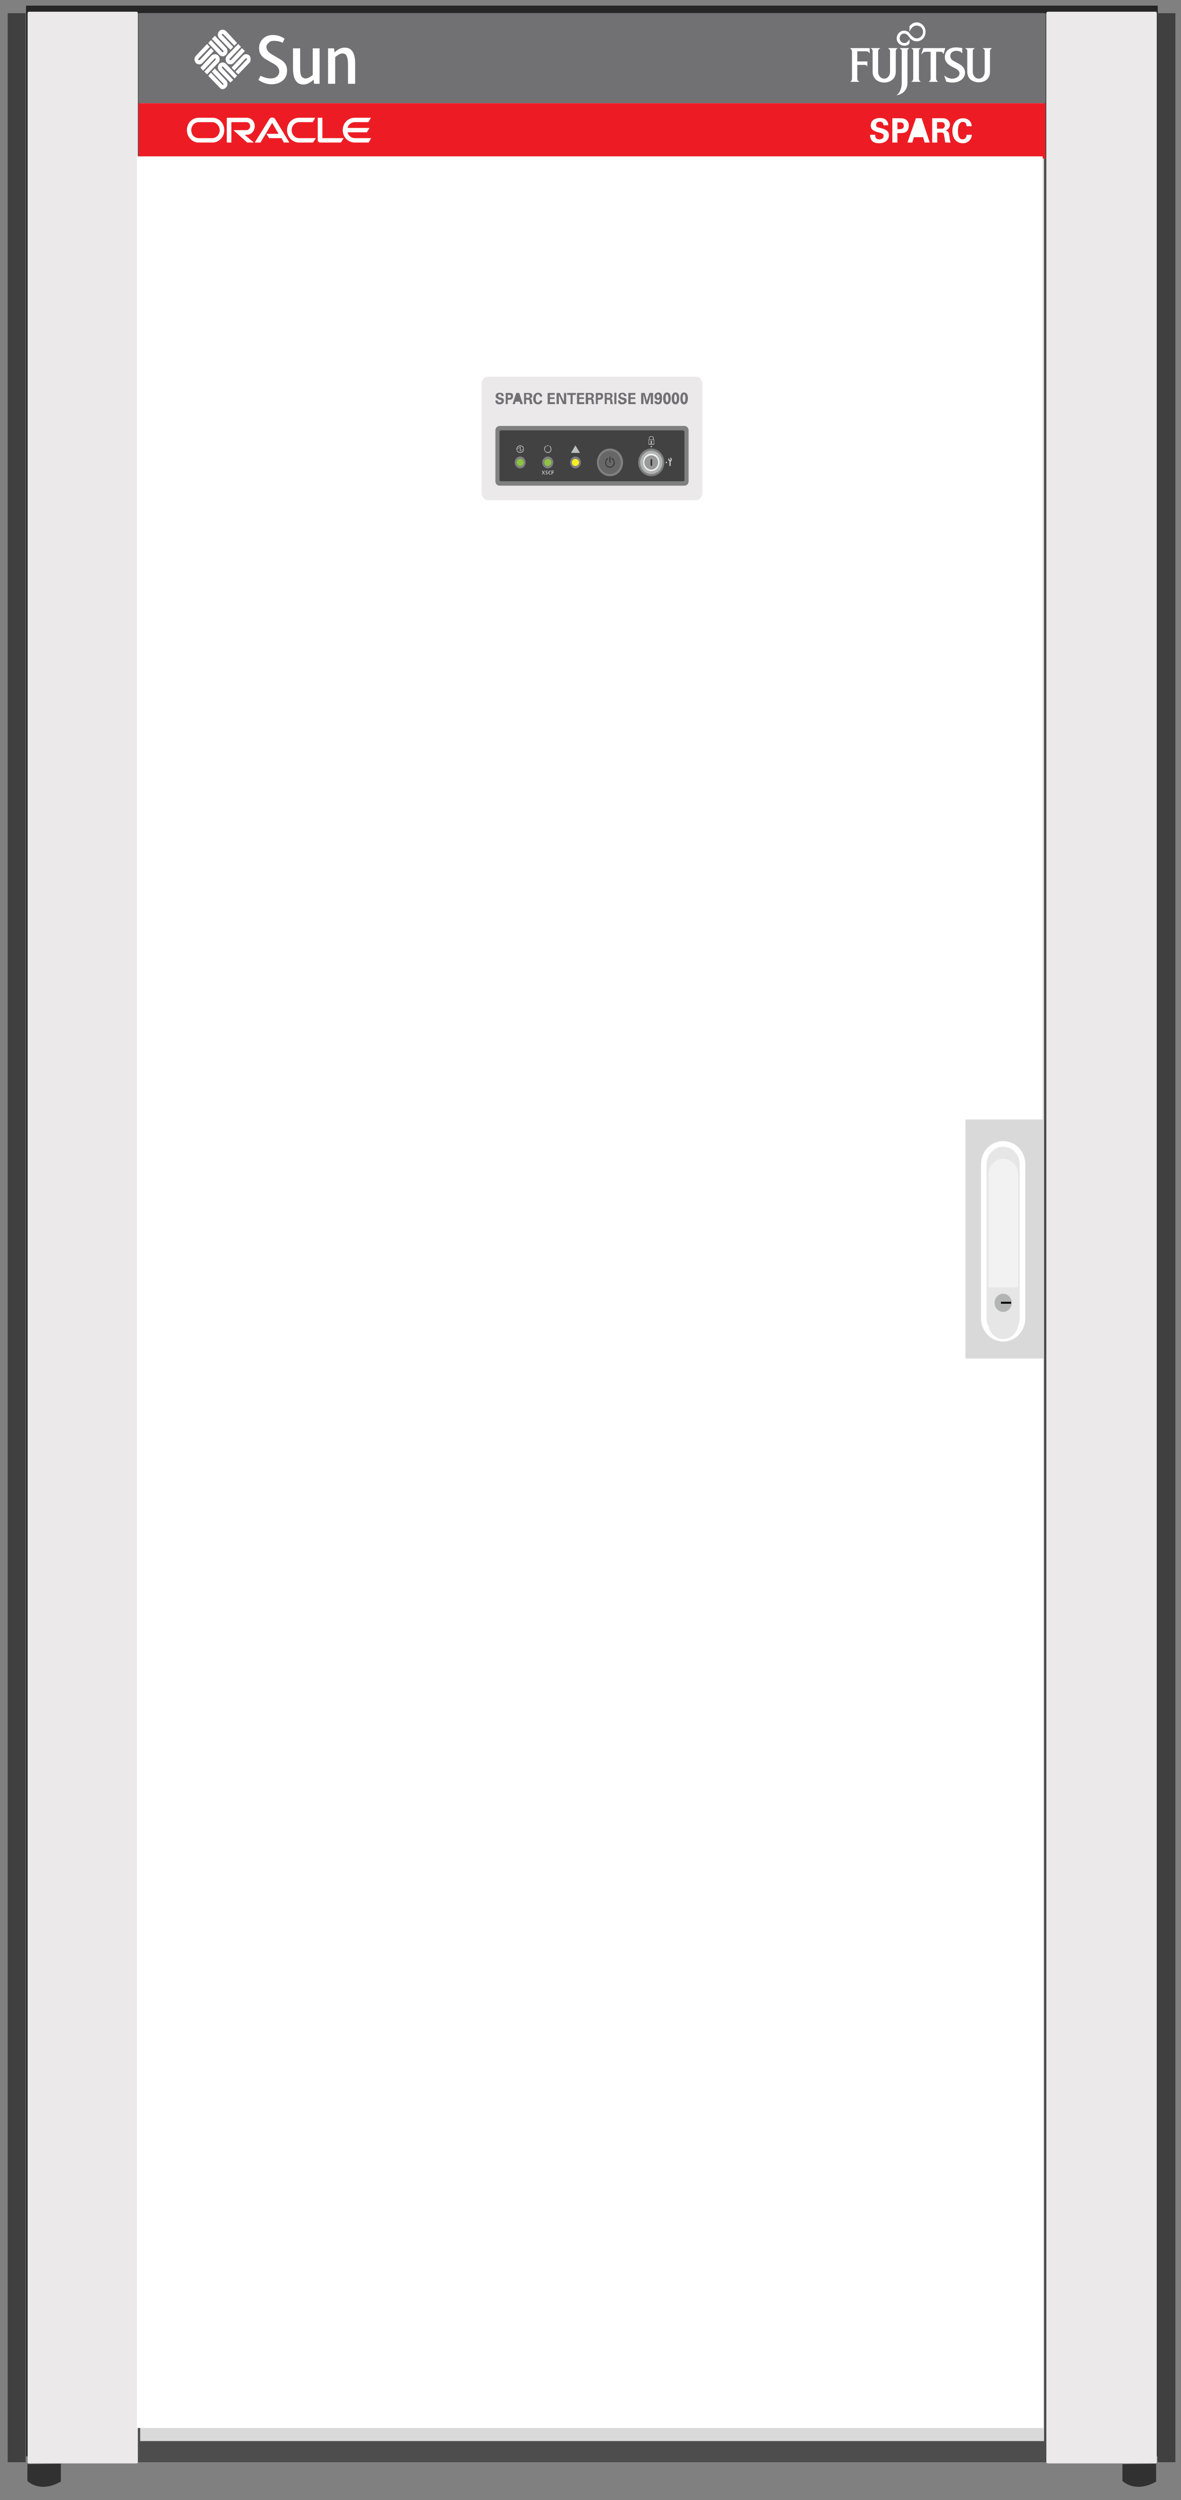 <?xml version="1.0" encoding="UTF-8"?>
<svg xmlns="http://www.w3.org/2000/svg" xmlns:xlink="http://www.w3.org/1999/xlink" width="242pt" height="512pt" viewBox="0 0 242 512" version="1.1">
<rect x="0" y="0" width="242" height="512" fill="#808080" stroke="none"/>
<g id="surface1">
<path style=" stroke:none;fill-rule:nonzero;fill:rgb(14.902%,14.902%,14.902%);fill-opacity:1;" d="M 5.332 1.156 L 5.332 503.039 L 237.234 503.039 L 237.234 1.156 Z M 5.332 1.156 "/>
<path style=" stroke:none;fill-rule:evenodd;fill:rgb(0%,0%,0%);fill-opacity:1;" d="M 17.824 500.457 L 17.824 499.711 L 18.059 499.711 L 18.059 499.762 L 36.234 499.762 L 36.234 499.711 L 36.234 499.91 L 36.516 499.91 L 36.516 500.457 Z M 17.824 500.457 "/>
<path style=" stroke:none;fill-rule:evenodd;fill:rgb(0%,0%,0%);fill-opacity:1;" d="M 36.516 499.91 L 36.516 500.457 L 206.098 500.457 L 206.098 499.91 Z M 36.516 499.91 "/>
<path style=" stroke:none;fill-rule:evenodd;fill:rgb(30.196%,30.196%,30.196%);fill-opacity:1;" d="M 20.594 2.746 L 20.594 504.234 L 221.734 504.234 L 221.734 2.746 Z M 20.594 2.746 "/>
<path style=" stroke:none;fill-rule:evenodd;fill:rgb(25.098%,25.098%,25.098%);fill-opacity:1;" d="M 1.574 2.699 L 1.574 504.234 L 5.238 504.234 L 5.238 2.699 Z M 1.574 2.699 "/>
<path style=" stroke:none;fill-rule:evenodd;fill:rgb(25.098%,25.098%,25.098%);fill-opacity:1;" d="M 237.184 2.699 L 237.184 504.234 L 240.848 504.234 L 240.848 2.699 Z M 237.184 2.699 "/>
<path style=" stroke:none;fill-rule:evenodd;fill:rgb(85.098%,85.098%,85.098%);fill-opacity:1;" d="M 28.719 2.699 L 28.719 499.91 L 213.938 499.91 L 213.938 2.699 Z M 28.719 2.699 "/>
<path style=" stroke:none;fill-rule:evenodd;fill:rgb(100%,100%,100%);fill-opacity:1;" d="M 205.578 233.688 C 203.043 233.688 201.023 235.773 201.023 238.406 L 201.023 270.016 C 201.023 272.598 203.043 274.734 205.578 274.734 C 208.07 274.734 210.09 272.598 210.09 270.016 L 210.09 238.406 C 210.09 235.773 208.07 233.688 205.578 233.688 Z M 205.578 233.688 "/>
<path style=" stroke:none;fill-rule:evenodd;fill:rgb(90.196%,90.196%,90.196%);fill-opacity:1;" d="M 205.578 234.828 C 203.703 234.828 202.152 236.469 202.152 238.406 L 202.152 269.914 C 202.152 271.953 203.703 273.492 205.578 273.492 C 207.41 273.492 208.961 271.953 208.961 269.914 L 208.961 238.406 C 208.961 236.469 207.41 234.828 205.578 234.828 Z M 205.578 234.828 "/>
<path style=" stroke:none;fill-rule:evenodd;fill:rgb(94.902%,94.902%,94.902%);fill-opacity:1;" d="M 205.578 237.312 C 203.891 237.312 202.527 238.754 202.527 240.543 L 202.527 269.867 C 202.527 271.656 203.891 273.094 205.578 273.094 C 207.223 273.094 208.633 271.656 208.633 269.867 L 208.633 240.543 C 208.633 238.754 207.223 237.312 205.578 237.312 Z M 205.578 237.312 "/>
<path style=" stroke:none;fill-rule:evenodd;fill:rgb(90.196%,90.196%,90.196%);fill-opacity:1;" d="M 208.633 263.652 L 208.633 271.059 C 208.633 272.848 207.223 274.238 205.578 274.238 C 203.891 274.238 202.527 272.848 202.527 271.059 L 202.527 263.652 Z M 208.633 263.652 "/>
<path style=" stroke:none;fill-rule:evenodd;fill:rgb(70.197%,70.589%,70.589%);fill-opacity:1;" d="M 207.316 266.785 C 207.316 267.828 206.52 268.672 205.578 268.672 C 204.594 268.672 203.797 267.828 203.797 266.785 C 203.797 265.789 204.594 264.945 205.578 264.945 C 206.52 264.945 207.316 265.789 207.316 266.785 "/>
<path style=" stroke:none;fill-rule:evenodd;fill:rgb(0%,0%,0%);fill-opacity:1;" d="M 205.109 266.586 L 205.109 266.984 L 207.176 266.984 L 207.176 266.586 Z M 205.109 266.586 "/>
<path style=" stroke:none;fill-rule:evenodd;fill:rgb(92.157%,91.373%,91.765%);fill-opacity:1;" d="M 237.043 504.234 C 237.043 504.383 236.949 504.48 236.809 504.48 L 214.738 504.48 C 214.551 504.48 214.41 504.383 214.41 504.234 L 214.41 2.699 C 214.41 2.551 214.551 2.398 214.738 2.398 L 236.809 2.398 C 236.949 2.398 237.043 2.551 237.043 2.699 Z M 237.043 504.234 "/>
<path style=" stroke:none;fill-rule:evenodd;fill:rgb(44.313%,43.921%,45.097%);fill-opacity:1;" d="M 28.391 2.699 L 28.391 21.137 L 214.223 21.137 L 214.223 2.699 Z M 28.391 2.699 "/>
<path style=" stroke:none;fill-rule:evenodd;fill:rgb(92.941%,10.98%,14.117%);fill-opacity:1;" d="M 28.391 21.137 L 28.391 32.465 L 214.223 32.465 L 214.223 21.137 Z M 28.391 21.137 "/>
<path style=" stroke:none;fill-rule:evenodd;fill:rgb(100%,100%,100%);fill-opacity:1;" d="M 179.328 27.598 C 179.328 27.844 179.328 28.539 180.172 28.539 C 180.738 28.539 181.066 28.242 181.066 27.844 C 181.066 27.398 180.785 27.297 180.172 27.148 C 179.094 26.898 178.434 26.551 178.434 25.707 C 178.434 24.863 179 24.168 180.359 24.168 C 180.832 24.168 181.395 24.266 181.723 24.762 C 182.004 25.109 182.004 25.461 182.004 25.656 L 181.02 25.656 C 181.02 25.461 180.973 24.914 180.312 24.914 C 179.797 24.914 179.516 25.16 179.516 25.609 C 179.516 26.004 179.844 26.105 180.547 26.254 C 181.348 26.453 182.145 26.75 182.145 27.695 C 182.145 28.59 181.441 29.336 180.125 29.336 C 178.34 29.336 178.293 28.094 178.293 27.598 Z M 179.328 27.598 "/>
<path style=" stroke:none;fill-rule:evenodd;fill:rgb(100%,100%,100%);fill-opacity:1;" d="M 182.852 24.215 L 184.305 24.215 C 185.012 24.215 185.527 24.266 185.949 24.812 C 186.184 25.109 186.23 25.461 186.23 25.707 C 186.23 26.254 185.996 26.801 185.668 27 C 185.293 27.25 184.82 27.25 184.539 27.25 L 183.883 27.25 L 183.883 29.188 L 182.852 29.188 Z M 183.883 26.453 L 184.258 26.453 C 184.539 26.453 185.199 26.453 185.199 25.758 C 185.199 25.062 184.633 25.062 184.352 25.062 L 183.883 25.062 Z M 183.883 26.453 "/>
<path style=" stroke:none;fill-rule:evenodd;fill:rgb(100%,100%,100%);fill-opacity:1;" d="M 188.859 24.215 L 190.504 29.188 L 189.473 29.188 L 189.145 28.094 L 187.266 28.094 L 186.934 29.188 L 185.949 29.188 L 187.688 24.215 Z M 188.859 24.215 "/>
<path style=" stroke:none;fill-rule:evenodd;fill:rgb(100%,100%,100%);fill-opacity:1;" d="M 188.859 27.297 L 188.203 25.211 L 187.547 27.297 Z M 188.859 27.297 "/>
<path style=" stroke:none;fill-rule:evenodd;fill:rgb(100%,100%,100%);fill-opacity:1;" d="M 191.02 24.215 L 192.852 24.215 C 193.324 24.215 193.887 24.215 194.215 24.566 C 194.543 24.863 194.637 25.211 194.637 25.508 C 194.637 26.402 193.887 26.703 193.699 26.75 C 194.355 26.801 194.449 27.199 194.543 27.895 C 194.59 28.492 194.637 28.688 194.684 28.84 C 194.73 29.039 194.73 29.086 194.824 29.188 L 193.699 29.188 C 193.652 28.887 193.465 27.645 193.418 27.496 C 193.324 27.148 193.086 27.148 192.945 27.148 L 192.055 27.148 L 192.055 29.188 L 191.02 29.188 Z M 192.008 26.355 L 192.852 26.355 C 192.945 26.355 193.18 26.355 193.324 26.254 C 193.371 26.203 193.605 26.055 193.605 25.707 C 193.605 25.359 193.418 25.16 193.324 25.109 C 193.18 25.012 192.992 25.012 192.711 25.012 L 192.008 25.012 Z M 192.008 26.355 "/>
<path style=" stroke:none;fill-rule:evenodd;fill:rgb(100%,100%,100%);fill-opacity:1;" d="M 198.066 25.855 C 198.066 25.707 198.02 24.961 197.312 24.961 C 196.562 24.961 196.281 25.809 196.281 26.852 C 196.281 27.098 196.281 28.539 197.219 28.539 C 197.645 28.539 198.066 28.242 198.066 27.598 L 199.145 27.598 C 199.098 27.895 199.098 28.293 198.676 28.738 C 198.301 29.188 197.738 29.336 197.359 29.336 C 195.719 29.336 195.152 28.043 195.152 26.801 C 195.152 25.262 196 24.215 197.359 24.215 C 198.348 24.215 199.098 24.863 199.098 25.855 Z M 198.066 25.855 "/>
<path style=" stroke:none;fill-rule:evenodd;fill:rgb(100%,100%,100%);fill-opacity:1;" d="M 186.184 6.574 C 185.949 6.426 185.621 6.277 185.246 6.277 C 184.445 6.277 183.742 6.973 183.742 7.867 C 183.742 8.66 184.445 9.359 185.246 9.359 C 185.762 9.406 186.137 9.207 186.371 8.859 L 186.371 8.016 C 186.23 8.266 185.949 8.562 185.715 8.762 C 185.527 8.812 185.434 8.812 185.246 8.812 C 184.773 8.812 184.352 8.363 184.352 7.867 C 184.352 7.32 184.727 6.871 185.246 6.871 C 185.48 6.871 185.762 6.973 185.949 7.172 C 186.09 7.32 186.371 7.668 186.512 7.867 C 186.84 8.215 187.312 8.465 187.828 8.465 C 188.859 8.465 189.66 7.617 189.66 6.523 C 189.66 5.48 188.859 4.586 187.828 4.586 C 187.219 4.586 186.746 4.887 186.371 5.383 L 186.371 6.523 C 186.652 5.781 187.125 5.234 187.828 5.234 C 188.531 5.234 189.145 5.781 189.145 6.523 C 189.145 7.27 188.531 7.867 187.828 7.867 C 187.547 7.867 187.219 7.719 187.031 7.52 C 186.746 7.32 186.418 6.871 186.184 6.574 Z M 186.184 6.574 "/>
<path style=" stroke:none;fill-rule:evenodd;fill:rgb(100%,100%,100%);fill-opacity:1;" d="M 174.16 9.855 L 178.199 9.855 L 178.199 10.996 C 178.199 10.996 178.012 10.5 177.543 10.5 L 175.664 10.5 L 175.664 12.586 L 177.73 12.586 L 177.73 13.68 C 177.73 13.68 177.684 13.285 177.168 13.285 L 175.664 13.285 L 175.664 16.117 C 175.664 16.562 176.133 16.762 176.133 16.762 L 174.207 16.762 C 174.207 16.762 174.586 16.562 174.586 16.117 L 174.586 10.602 C 174.586 10.102 174.16 9.855 174.16 9.855 Z M 174.16 9.855 "/>
<path style=" stroke:none;fill-rule:evenodd;fill:rgb(100%,100%,100%);fill-opacity:1;" d="M 184.305 9.855 L 186.371 9.855 C 186.371 9.855 185.949 10.055 185.949 10.402 L 185.949 16.961 C 185.949 19.199 183.789 19.547 183.695 19.496 C 183.93 19.395 184.773 18.602 184.773 16.961 L 184.773 10.402 C 184.773 10.102 184.305 9.855 184.305 9.855 Z M 184.305 9.855 "/>
<path style=" stroke:none;fill-rule:evenodd;fill:rgb(100%,100%,100%);fill-opacity:1;" d="M 186.699 9.855 L 188.719 9.855 C 188.719 9.855 188.297 10.055 188.297 10.402 L 188.297 16.117 C 188.297 16.562 188.719 16.762 188.719 16.762 L 186.699 16.762 C 186.699 16.762 187.125 16.562 187.125 16.117 L 187.125 10.402 C 187.125 10.055 186.699 9.855 186.699 9.855 Z M 186.699 9.855 "/>
<path style=" stroke:none;fill-rule:evenodd;fill:rgb(100%,100%,100%);fill-opacity:1;" d="M 189.191 9.855 L 193.699 9.855 L 193.324 11.098 C 193.324 11.098 193.18 10.602 192.805 10.602 L 191.82 10.602 L 191.82 16.117 C 191.82 16.465 192.242 16.762 192.242 16.762 L 190.27 16.762 C 190.27 16.762 190.691 16.516 190.691 16.117 L 190.691 10.602 L 189.566 10.602 C 189.238 10.602 188.766 11.195 188.766 11.195 Z M 189.191 9.855 "/>
<path style=" stroke:none;fill-rule:evenodd;fill:rgb(100%,100%,100%);fill-opacity:1;" d="M 201.305 9.855 L 203.324 9.855 C 203.324 9.855 202.855 10.055 202.855 10.402 L 202.855 14.676 C 202.855 16.363 201.539 16.863 200.555 16.863 C 199.617 16.863 198.207 16.363 198.207 14.676 L 198.207 10.402 C 198.207 10.055 197.738 9.855 197.738 9.855 L 199.805 9.855 C 199.805 9.855 199.332 10.055 199.332 10.402 L 199.332 14.676 C 199.332 15.57 199.945 16.117 200.555 16.117 C 201.211 16.117 201.777 15.52 201.777 14.676 L 201.777 10.402 C 201.777 10.055 201.305 9.855 201.305 9.855 Z M 201.305 9.855 "/>
<path style=" stroke:none;fill-rule:evenodd;fill:rgb(100%,100%,100%);fill-opacity:1;" d="M 181.91 9.855 L 183.977 9.855 C 183.977 9.855 183.555 10.055 183.555 10.449 C 183.555 10.449 183.555 14.676 183.555 14.676 C 183.555 16.363 182.145 16.91 181.207 16.91 C 180.219 16.91 178.812 16.363 178.812 14.676 L 178.812 10.449 C 178.812 10.055 178.387 9.855 178.387 9.855 L 180.453 9.855 C 180.453 9.855 179.938 10.055 179.938 10.449 L 179.938 14.676 C 179.938 15.57 180.547 16.117 181.207 16.117 C 181.816 16.117 182.379 15.52 182.379 14.676 L 182.379 10.449 C 182.379 10.055 181.91 9.855 181.91 9.855 Z M 181.91 9.855 "/>
<path style=" stroke:none;fill-rule:evenodd;fill:rgb(100%,100%,100%);fill-opacity:1;" d="M 197.172 10.949 C 197.172 10.949 196.844 10.402 196 10.402 C 195.199 10.402 194.73 10.848 194.73 11.445 C 194.73 12.141 195.199 12.391 195.953 12.785 C 196.656 13.133 197.738 13.633 197.738 14.875 C 197.738 15.969 196.797 16.91 195.105 16.91 C 194.59 16.91 193.887 16.711 193.887 16.711 L 193.465 15.422 C 193.84 15.77 194.496 16.117 195.105 16.117 C 195.812 16.117 196.609 15.719 196.609 15.023 C 196.609 13.68 193.605 13.879 193.605 11.645 C 193.605 10.848 194.121 9.707 195.906 9.707 C 196.516 9.707 197.172 9.855 197.172 9.855 Z M 197.172 10.949 "/>
<path style=" stroke:none;fill-rule:evenodd;fill:rgb(100%,100%,100%);fill-opacity:1;" d="M 54.594 27.398 L 57.082 27.398 L 55.77 25.16 L 53.375 29.188 L 52.199 29.188 L 55.207 24.367 C 55.301 24.168 55.535 24.066 55.77 24.066 C 56.004 24.066 56.238 24.168 56.332 24.316 L 59.293 29.188 L 58.164 29.188 L 57.695 28.293 L 55.16 28.293 Z M 54.594 27.398 "/>
<path style=" stroke:none;fill-rule:evenodd;fill:rgb(100%,100%,100%);fill-opacity:1;" d="M 66.055 28.293 L 66.055 24.117 L 65.113 24.117 L 65.113 28.738 C 65.113 28.84 65.16 28.988 65.254 29.039 C 65.348 29.137 65.441 29.188 65.633 29.188 L 69.859 29.188 L 70.422 28.293 Z M 66.055 28.293 "/>
<path style=" stroke:none;fill-rule:evenodd;fill:rgb(100%,100%,100%);fill-opacity:1;" d="M 50.602 27.598 C 51.496 27.598 52.199 26.801 52.199 25.855 C 52.199 24.863 51.496 24.117 50.602 24.117 L 46.469 24.117 L 46.469 29.188 L 47.41 29.188 L 47.41 25.012 L 50.461 25.012 C 50.934 25.012 51.262 25.359 51.262 25.855 C 51.262 26.254 50.934 26.652 50.461 26.652 L 47.832 26.652 L 50.648 29.188 L 52.012 29.188 L 50.133 27.598 Z M 50.602 27.598 "/>
<path style=" stroke:none;fill-rule:evenodd;fill:rgb(100%,100%,100%);fill-opacity:1;" d="M 40.695 29.188 C 39.379 29.188 38.301 28.043 38.301 26.652 C 38.301 25.211 39.379 24.117 40.695 24.117 L 43.559 24.117 C 44.875 24.117 45.953 25.211 45.953 26.652 C 45.953 28.043 44.875 29.188 43.559 29.188 Z M 43.465 28.293 C 44.309 28.293 45.016 27.598 45.016 26.652 C 45.016 25.758 44.309 25.012 43.465 25.012 L 40.742 25.012 C 39.848 25.012 39.191 25.758 39.191 26.652 C 39.191 27.598 39.848 28.293 40.742 28.293 Z M 43.465 28.293 "/>
<path style=" stroke:none;fill-rule:evenodd;fill:rgb(100%,100%,100%);fill-opacity:1;" d="M 61.262 29.188 C 59.902 29.188 58.82 28.043 58.82 26.652 C 58.82 25.211 59.902 24.117 61.262 24.117 L 64.598 24.117 L 64.082 25.012 L 61.309 25.012 C 60.465 25.012 59.762 25.758 59.762 26.652 C 59.762 27.598 60.465 28.293 61.309 28.293 L 64.738 28.293 L 64.129 29.188 Z M 61.262 29.188 "/>
<path style=" stroke:none;fill-rule:evenodd;fill:rgb(100%,100%,100%);fill-opacity:1;" d="M 72.723 28.293 C 72.02 28.293 71.359 27.793 71.219 27.098 L 75.164 27.098 L 75.727 26.203 L 71.219 26.203 C 71.359 25.508 72.02 25.012 72.723 25.012 L 75.492 25.012 L 76.012 24.117 L 72.676 24.117 C 71.312 24.117 70.234 25.211 70.234 26.652 C 70.234 28.043 71.312 29.188 72.676 29.188 L 75.539 29.188 L 76.059 28.293 Z M 72.723 28.293 "/>
<path style=" stroke:none;fill-rule:evenodd;fill:rgb(100%,100%,100%);fill-opacity:1;" d="M 58.82 14.426 C 58.82 15.223 58.586 15.918 57.977 16.465 C 57.367 16.961 56.613 17.258 55.629 17.258 C 54.688 17.258 53.844 16.961 52.949 16.363 L 53.375 15.52 C 54.125 15.867 54.781 16.066 55.395 16.066 C 55.957 16.066 56.379 15.969 56.66 15.719 C 57.035 15.469 57.227 15.074 57.227 14.625 C 57.227 14.027 56.848 13.531 56.145 13.086 C 55.441 12.738 54.172 11.941 54.172 11.941 C 53.469 11.395 53.094 10.848 53.094 9.855 C 53.094 9.059 53.375 8.414 53.891 7.918 C 54.406 7.418 55.113 7.172 55.957 7.172 C 56.801 7.172 57.555 7.418 58.305 7.918 L 57.93 8.762 C 57.32 8.465 56.707 8.363 56.145 8.363 C 55.676 8.363 55.301 8.465 55.066 8.762 C 54.781 8.961 54.594 9.258 54.594 9.605 C 54.594 10.203 55.016 10.75 55.723 11.148 C 56.379 11.543 57.742 12.34 57.742 12.34 C 58.445 12.887 58.82 13.48 58.82 14.426 Z M 58.82 14.426 "/>
<path style=" stroke:none;fill-rule:evenodd;fill:rgb(100%,100%,100%);fill-opacity:1;" d="M 67.227 9.902 L 68.449 9.902 L 68.543 10.75 C 69.246 10.055 69.906 9.754 70.656 9.754 C 72.066 9.754 72.77 10.848 72.77 12.984 C 72.77 13.234 72.77 16.562 72.77 17.16 L 71.312 17.16 C 71.312 16.664 71.312 13.582 71.312 13.285 C 71.312 12.391 71.219 11.844 71.031 11.445 C 70.891 11.098 70.562 10.949 70.188 10.949 C 69.766 10.949 69.293 11.195 68.684 11.691 L 68.684 17.16 L 67.227 17.16 Z M 67.227 9.902 "/>
<path style=" stroke:none;fill-rule:evenodd;fill:rgb(100%,100%,100%);fill-opacity:1;" d="M 65.488 17.16 L 64.363 17.16 L 64.27 16.316 C 63.566 16.961 62.812 17.309 62.156 17.309 C 60.746 17.309 60.043 16.164 60.043 14.027 C 60.043 13.781 60.043 10.449 60.043 9.902 L 61.5 9.902 C 61.5 10.352 61.5 13.48 61.5 13.73 C 61.5 14.625 61.547 15.172 61.734 15.57 C 61.922 15.867 62.25 16.066 62.578 16.066 C 63.047 16.066 63.52 15.816 64.082 15.371 L 64.082 9.902 L 65.488 9.902 Z M 65.488 17.16 "/>
<path style=" stroke:none;fill-rule:evenodd;fill:rgb(100%,100%,100%);fill-opacity:1;" d="M 45.719 6.973 L 48.02 9.359 L 48.582 8.812 L 46.328 6.375 C 46.094 6.176 45.859 6.078 45.625 6.078 C 45.391 6.078 45.109 6.176 44.922 6.375 C 44.734 6.574 44.641 6.871 44.641 7.121 C 44.641 7.371 44.734 7.617 44.922 7.816 L 47.223 10.203 L 47.785 9.605 L 45.484 7.172 C 45.438 7.121 45.438 7.023 45.484 6.973 C 45.531 6.922 45.625 6.922 45.719 6.973 Z M 45.719 6.973 "/>
<path style=" stroke:none;fill-rule:evenodd;fill:rgb(100%,100%,100%);fill-opacity:1;" d="M 45.531 10.648 L 43.23 8.215 L 42.668 8.812 L 44.922 11.195 C 45.109 11.395 45.391 11.543 45.625 11.543 C 45.859 11.543 46.094 11.395 46.328 11.195 C 46.516 10.996 46.609 10.75 46.609 10.449 C 46.609 10.203 46.516 9.953 46.328 9.754 L 44.027 7.32 L 43.418 7.965 L 45.766 10.402 C 45.812 10.449 45.812 10.602 45.766 10.648 C 45.719 10.699 45.625 10.699 45.531 10.648 Z M 45.531 10.648 "/>
<path style=" stroke:none;fill-rule:evenodd;fill:rgb(100%,100%,100%);fill-opacity:1;" d="M 40.648 12.043 L 42.996 9.605 L 42.43 9.008 L 40.176 11.395 C 39.941 11.645 39.848 11.891 39.848 12.141 C 39.848 12.391 39.941 12.688 40.129 12.887 C 40.316 13.086 40.555 13.184 40.789 13.184 C 41.07 13.184 41.305 13.086 41.492 12.887 L 43.793 10.449 L 43.23 9.855 L 40.93 12.289 C 40.883 12.34 40.742 12.34 40.648 12.289 C 40.602 12.238 40.602 12.141 40.648 12.043 Z M 40.648 12.043 "/>
<path style=" stroke:none;fill-rule:evenodd;fill:rgb(100%,100%,100%);fill-opacity:1;" d="M 44.168 12.238 L 41.867 14.676 L 42.43 15.223 L 44.734 12.836 C 44.922 12.688 45.016 12.391 45.016 12.141 C 45.016 11.891 44.922 11.645 44.734 11.395 C 44.543 11.195 44.262 11.098 44.027 11.098 C 43.793 11.098 43.559 11.195 43.324 11.395 L 41.07 13.832 L 41.633 14.477 L 43.98 11.992 C 44.027 11.941 44.121 11.941 44.168 11.992 C 44.215 12.043 44.215 12.141 44.168 12.238 Z M 44.168 12.238 "/>
<path style=" stroke:none;fill-rule:evenodd;fill:rgb(100%,100%,100%);fill-opacity:1;" d="M 45.578 17.359 L 43.23 14.875 L 42.668 15.52 L 44.969 17.906 C 45.109 18.152 45.391 18.254 45.625 18.254 C 45.859 18.254 46.094 18.152 46.328 17.906 C 46.516 17.707 46.609 17.457 46.609 17.211 C 46.609 16.91 46.516 16.664 46.328 16.465 L 44.027 14.027 L 43.418 14.676 L 45.766 17.16 L 45.766 17.059 C 45.812 17.211 45.812 17.309 45.766 17.359 C 45.719 17.406 45.625 17.406 45.578 17.359 Z M 45.578 17.359 "/>
<path style=" stroke:none;fill-rule:evenodd;fill:rgb(100%,100%,100%);fill-opacity:1;" d="M 45.719 13.68 L 48.066 16.066 L 48.582 15.52 L 46.328 13.086 C 46.094 12.887 45.859 12.785 45.625 12.785 C 45.391 12.785 45.109 12.887 44.922 13.086 C 44.734 13.285 44.641 13.582 44.641 13.832 C 44.641 14.078 44.734 14.375 44.922 14.527 L 47.223 16.91 L 47.785 16.363 L 45.484 13.879 C 45.438 13.832 45.438 13.73 45.484 13.68 C 45.531 13.582 45.625 13.582 45.719 13.68 Z M 45.719 13.68 "/>
<path style=" stroke:none;fill-rule:evenodd;fill:rgb(100%,100%,100%);fill-opacity:1;" d="M 50.602 12.191 L 48.254 14.676 L 48.82 15.223 L 51.121 12.836 C 51.309 12.688 51.355 12.391 51.355 12.141 C 51.355 11.891 51.309 11.645 51.121 11.395 C 50.934 11.195 50.695 11.098 50.414 11.098 C 50.18 11.098 49.945 11.195 49.758 11.395 L 47.457 13.832 L 48.02 14.426 L 50.32 11.992 C 50.367 11.941 50.461 11.941 50.602 11.992 C 50.648 12.043 50.648 12.141 50.602 12.191 Z M 50.602 12.191 "/>
<path style=" stroke:none;fill-rule:evenodd;fill:rgb(100%,100%,100%);fill-opacity:1;" d="M 47.082 12.043 L 49.383 9.605 L 48.82 9.008 L 46.516 11.395 C 46.328 11.645 46.234 11.891 46.234 12.141 C 46.234 12.391 46.328 12.688 46.516 12.887 C 46.707 13.086 46.941 13.184 47.223 13.184 C 47.457 13.184 47.691 13.086 47.879 12.887 L 50.18 10.449 L 49.57 9.855 L 47.316 12.289 C 47.223 12.34 47.129 12.34 47.082 12.289 C 46.988 12.238 46.988 12.141 47.082 12.043 Z M 47.082 12.043 "/>
<path style=" stroke:none;fill-rule:evenodd;fill:rgb(92.157%,91.373%,91.765%);fill-opacity:1;" d="M 28.25 504.234 C 28.25 504.383 28.109 504.48 27.969 504.48 L 5.941 504.48 C 5.801 504.48 5.66 504.383 5.66 504.234 L 5.66 2.699 C 5.66 2.551 5.801 2.398 5.941 2.398 L 27.969 2.398 C 28.109 2.398 28.25 2.551 28.25 2.699 Z M 28.25 504.234 "/>
<path style=" stroke:none;fill-rule:evenodd;fill:rgb(19.215%,19.215%,19.215%);fill-opacity:1;" d="M 5.613 504.629 L 5.613 508.059 C 5.613 508.059 8.055 510.691 12.469 508.207 L 12.469 504.531 Z M 5.613 504.629 "/>
<path style=" stroke:none;fill-rule:evenodd;fill:rgb(19.215%,19.215%,19.215%);fill-opacity:1;" d="M 230 504.629 L 230 508.059 C 230 508.059 232.488 510.691 236.902 508.207 L 236.902 504.531 Z M 230 504.629 "/>
<path style=" stroke:none;fill-rule:evenodd;fill:rgb(100%,100%,100%);fill-opacity:1;" d="M 213.656 32.02 L 28.062 32.02 L 28.062 497.227 L 213.797 497.227 L 213.797 278.215 L 197.832 278.215 L 197.832 229.262 L 213.656 229.262 Z M 213.656 32.02 "/>
<path style=" stroke:none;fill-rule:evenodd;fill:rgb(92.157%,91.373%,91.765%);fill-opacity:1;" d="M 143.918 100.949 C 143.918 101.793 143.309 102.438 142.508 102.438 L 100.102 102.438 C 99.305 102.438 98.691 101.793 98.691 100.949 L 98.691 78.633 C 98.691 77.789 99.305 77.145 100.102 77.145 L 142.508 77.145 C 143.309 77.145 143.918 77.789 143.918 78.633 Z M 143.918 100.949 "/>
<path style=" stroke:none;fill-rule:evenodd;fill:rgb(50.197%,50.197%,50.197%);fill-opacity:1;" d="M 141.102 98.562 C 141.102 99.059 140.723 99.457 140.254 99.457 L 102.355 99.457 C 101.887 99.457 101.512 99.059 101.512 98.562 L 101.512 88.125 C 101.512 87.68 101.887 87.23 102.355 87.23 L 140.254 87.23 C 140.723 87.23 141.102 87.68 141.102 88.125 Z M 141.102 98.562 "/>
<path style=" stroke:none;fill-rule:evenodd;fill:rgb(25.882%,25.882%,25.882%);fill-opacity:1;" d="M 140.254 98.266 C 140.254 98.414 140.113 98.562 139.973 98.562 L 102.59 98.562 C 102.449 98.562 102.355 98.414 102.355 98.266 L 102.355 88.473 C 102.355 88.324 102.449 88.125 102.59 88.125 L 139.973 88.125 C 140.113 88.125 140.254 88.324 140.254 88.473 Z M 140.254 98.266 "/>
<path style=" stroke:none;fill-rule:evenodd;fill:rgb(50.197%,50.197%,50.197%);fill-opacity:1;" d="M 127.668 94.688 C 127.668 96.277 126.496 97.52 124.992 97.52 C 123.488 97.52 122.316 96.277 122.316 94.688 C 122.316 93.145 123.488 91.852 124.992 91.852 C 126.496 91.852 127.668 93.145 127.668 94.688 "/>
<path style=" stroke:none;fill-rule:evenodd;fill:rgb(50.197%,50.197%,50.197%);fill-opacity:1;" d="M 136.121 94.688 C 136.121 96.277 134.949 97.52 133.445 97.52 C 131.988 97.52 130.77 96.277 130.77 94.688 C 130.77 93.145 131.988 91.852 133.445 91.852 C 134.949 91.852 136.121 93.145 136.121 94.688 "/>
<path style=" stroke:none;fill-rule:evenodd;fill:rgb(50.197%,50.197%,50.197%);fill-opacity:1;" d="M 107.711 94.688 C 107.711 95.332 107.238 95.93 106.582 95.93 C 105.973 95.93 105.457 95.332 105.457 94.688 C 105.457 94.039 105.973 93.492 106.582 93.492 C 107.238 93.492 107.711 94.039 107.711 94.688 "/>
<path style=" stroke:none;fill-rule:evenodd;fill:rgb(50.197%,50.197%,50.197%);fill-opacity:1;" d="M 113.391 94.688 C 113.391 95.332 112.875 95.93 112.219 95.93 C 111.656 95.93 111.09 95.332 111.09 94.688 C 111.09 94.039 111.656 93.492 112.219 93.492 C 112.875 93.492 113.391 94.039 113.391 94.688 "/>
<path style=" stroke:none;fill-rule:evenodd;fill:rgb(50.197%,50.197%,50.197%);fill-opacity:1;" d="M 119.027 94.688 C 119.027 95.332 118.559 95.93 117.902 95.93 C 117.289 95.93 116.82 95.332 116.82 94.688 C 116.82 94.039 117.289 93.492 117.902 93.492 C 118.559 93.492 119.027 94.039 119.027 94.688 "/>
<path style=" stroke:none;fill-rule:evenodd;fill:rgb(74.51%,75.294%,76.079%);fill-opacity:1;" d="M 107.145 91.406 C 106.957 91.305 106.77 91.207 106.582 91.207 C 106.395 91.207 106.207 91.305 106.066 91.406 C 105.926 91.555 105.832 91.754 105.832 91.953 C 105.832 92.199 105.926 92.398 106.066 92.551 C 106.207 92.648 106.395 92.746 106.582 92.746 C 106.77 92.746 106.957 92.648 107.145 92.551 C 107.285 92.398 107.332 92.199 107.332 91.953 C 107.332 91.754 107.285 91.555 107.145 91.406 Z M 106.207 91.504 C 106.301 91.406 106.441 91.355 106.582 91.355 C 106.723 91.355 106.863 91.406 107.004 91.504 C 107.145 91.605 107.191 91.754 107.238 91.902 L 106.676 92.301 L 106.676 91.457 L 105.973 91.902 C 105.973 91.754 106.066 91.605 106.207 91.504 Z M 107.004 92.449 C 106.863 92.551 106.723 92.598 106.582 92.598 C 106.441 92.598 106.301 92.551 106.207 92.449 C 106.02 92.352 105.973 92.199 105.973 92.004 L 106.535 91.656 L 106.535 92.449 L 107.238 92.004 C 107.191 92.199 107.145 92.352 107.004 92.449 Z M 107.004 92.449 "/>
<path style=" stroke:none;fill-rule:evenodd;fill:rgb(74.51%,75.294%,76.079%);fill-opacity:1;" d="M 117.902 91.207 L 117.008 92.746 L 118.84 92.746 Z M 117.902 91.207 "/>
<path style=" stroke:none;fill-rule:evenodd;fill:rgb(74.51%,75.294%,76.079%);fill-opacity:1;" d="M 117.902 91.406 L 118.652 92.648 L 117.195 92.648 Z M 117.902 91.406 "/>
<path style=" stroke:none;fill-rule:evenodd;fill:rgb(74.51%,75.294%,76.079%);fill-opacity:1;" d="M 117.949 91.703 C 117.949 91.703 117.949 91.656 117.902 91.656 C 117.902 91.656 117.852 91.703 117.852 91.703 C 117.852 91.703 117.852 91.754 117.852 91.754 C 117.852 91.754 117.852 91.852 117.852 91.953 C 117.852 92.102 117.852 92.199 117.852 92.301 C 117.852 92.301 117.902 92.301 117.902 92.301 C 117.949 92.301 117.949 92.301 117.949 92.301 C 117.949 92.199 117.949 92.102 117.949 91.953 C 117.949 91.852 117.996 91.754 117.996 91.754 C 117.996 91.754 117.949 91.703 117.949 91.703 "/>
<path style=" stroke:none;fill-rule:evenodd;fill:rgb(74.51%,75.294%,76.079%);fill-opacity:1;" d="M 117.996 92.449 C 117.996 92.5 117.996 92.5 117.949 92.5 C 117.949 92.5 117.949 92.551 117.902 92.551 C 117.902 92.551 117.852 92.5 117.852 92.5 C 117.852 92.5 117.852 92.5 117.852 92.449 C 117.852 92.449 117.852 92.398 117.852 92.398 C 117.852 92.398 117.902 92.398 117.902 92.398 C 117.949 92.398 117.949 92.398 117.949 92.398 C 117.996 92.398 117.996 92.449 117.996 92.449 "/>
<path style=" stroke:none;fill-rule:evenodd;fill:rgb(74.51%,75.294%,76.079%);fill-opacity:1;" d="M 112.922 91.656 C 112.828 91.457 112.734 91.355 112.594 91.258 L 112.547 91.406 C 112.641 91.457 112.734 91.555 112.781 91.703 C 112.922 92.004 112.828 92.398 112.5 92.551 C 112.172 92.699 111.844 92.551 111.703 92.25 C 111.559 91.902 111.703 91.555 111.984 91.406 L 111.938 91.258 C 111.559 91.457 111.371 91.902 111.609 92.301 C 111.75 92.699 112.172 92.848 112.594 92.699 C 112.922 92.5 113.109 92.004 112.922 91.656 Z M 112.922 91.656 "/>
<path style=" stroke:none;fill-rule:evenodd;fill:rgb(74.51%,75.294%,76.079%);fill-opacity:1;" d="M 112.219 91.156 C 112.172 91.156 112.125 91.207 112.125 91.258 C 112.125 91.305 112.172 91.355 112.219 91.355 C 112.266 91.355 112.359 91.305 112.406 91.258 C 112.406 91.207 112.359 91.156 112.219 91.156 "/>
<path style=" stroke:none;fill-rule:evenodd;fill:rgb(74.51%,75.294%,76.079%);fill-opacity:1;" d="M 133.961 90.016 L 133.961 89.766 C 133.961 89.668 133.914 89.516 133.82 89.418 C 133.727 89.367 133.586 89.32 133.445 89.32 C 133.305 89.32 133.211 89.367 133.117 89.418 C 133.023 89.516 132.977 89.668 132.977 89.766 L 132.977 90.016 L 132.883 90.016 L 132.883 91.059 L 134.055 91.059 L 134.055 90.016 Z M 133.07 89.766 C 133.07 89.668 133.117 89.617 133.211 89.516 C 133.258 89.469 133.352 89.418 133.445 89.418 C 133.586 89.418 133.68 89.469 133.727 89.516 C 133.82 89.617 133.82 89.668 133.82 89.766 L 133.82 90.016 L 133.07 90.016 Z M 133.961 90.91 L 132.977 90.91 L 132.977 90.113 L 133.961 90.113 Z M 133.961 90.91 "/>
<path style=" stroke:none;fill-rule:evenodd;fill:rgb(74.51%,75.294%,76.079%);fill-opacity:1;" d="M 133.633 90.859 L 133.539 90.562 C 133.586 90.512 133.586 90.512 133.586 90.512 C 133.633 90.461 133.633 90.461 133.633 90.41 C 133.633 90.363 133.633 90.363 133.586 90.312 C 133.586 90.312 133.539 90.262 133.445 90.262 C 133.445 90.262 133.398 90.262 133.352 90.312 C 133.352 90.312 133.305 90.312 133.305 90.363 C 133.305 90.41 133.305 90.41 133.305 90.461 C 133.305 90.512 133.352 90.512 133.352 90.562 L 133.305 90.859 Z M 133.633 90.859 "/>
<path style=" stroke:none;fill-rule:evenodd;fill:rgb(74.51%,75.294%,76.079%);fill-opacity:1;" d="M 137.672 94.141 C 137.672 93.891 137.531 93.742 137.344 93.691 C 137.344 93.691 137.297 93.742 137.297 93.793 L 137.438 94.09 C 137.438 94.09 137.438 94.141 137.438 94.141 L 137.297 94.188 C 137.297 94.188 137.25 94.188 137.25 94.188 L 137.109 93.988 C 137.109 93.891 137.109 93.891 137.016 93.891 C 136.969 93.891 136.969 93.891 136.969 93.891 C 136.922 93.988 136.922 94.039 136.922 94.141 C 136.922 94.238 136.969 94.34 137.109 94.387 C 137.156 94.438 137.156 94.488 137.156 94.535 L 137.156 95.332 C 137.156 95.383 137.203 95.43 137.25 95.43 L 137.344 95.43 C 137.391 95.43 137.438 95.383 137.438 95.332 L 137.438 94.586 C 137.438 94.535 137.484 94.488 137.531 94.438 C 137.625 94.387 137.672 94.238 137.672 94.141 Z M 137.672 94.141 "/>
<path style=" stroke:none;fill-rule:evenodd;fill:rgb(74.51%,75.294%,76.079%);fill-opacity:1;" d="M 136.684 94.688 C 136.684 94.734 136.637 94.883 136.543 94.883 C 136.449 94.883 136.402 94.734 136.402 94.688 C 136.402 94.586 136.449 94.535 136.543 94.535 C 136.637 94.535 136.684 94.586 136.684 94.688 "/>
<path style=" stroke:none;fill-rule:evenodd;fill:rgb(74.51%,75.294%,76.079%);fill-opacity:1;" d="M 133.633 91.457 C 133.633 91.504 133.539 91.605 133.445 91.605 C 133.352 91.605 133.305 91.504 133.305 91.457 C 133.305 91.355 133.352 91.305 133.445 91.305 C 133.539 91.305 133.633 91.355 133.633 91.457 "/>
<path style=" stroke:none;fill-rule:evenodd;fill:rgb(74.51%,75.294%,76.079%);fill-opacity:1;" d="M 111.23 96.773 L 111.043 96.375 L 111.184 96.375 L 111.371 96.672 L 111.559 96.375 L 111.703 96.375 L 111.418 96.773 L 111.703 97.172 L 111.559 97.172 L 111.324 96.871 L 111.184 97.172 L 111.043 97.172 Z M 111.23 96.773 "/>
<path style=" stroke:none;fill-rule:evenodd;fill:rgb(74.51%,75.294%,76.079%);fill-opacity:1;" d="M 112.172 96.523 C 112.125 96.523 112.078 96.477 112.031 96.477 C 111.984 96.477 111.938 96.523 111.938 96.625 C 111.938 96.773 112.219 96.672 112.219 96.973 C 112.219 97.121 112.125 97.172 111.984 97.172 C 111.891 97.172 111.891 97.172 111.797 97.172 L 111.797 97.023 C 111.844 97.07 111.938 97.07 111.984 97.07 C 112.031 97.07 112.078 97.07 112.078 96.973 C 112.078 96.824 111.797 96.922 111.797 96.625 C 111.797 96.426 111.891 96.375 112.031 96.375 C 112.078 96.375 112.172 96.375 112.219 96.426 Z M 112.172 96.523 "/>
<path style=" stroke:none;fill-rule:evenodd;fill:rgb(74.51%,75.294%,76.079%);fill-opacity:1;" d="M 112.922 97.172 C 112.875 97.172 112.828 97.172 112.781 97.172 C 112.547 97.172 112.359 97.07 112.359 96.824 C 112.359 96.523 112.547 96.375 112.781 96.375 C 112.828 96.375 112.875 96.375 112.922 96.426 L 112.922 96.523 C 112.875 96.523 112.828 96.477 112.781 96.477 C 112.641 96.477 112.547 96.625 112.547 96.824 C 112.547 96.973 112.594 97.07 112.781 97.07 C 112.828 97.07 112.875 97.07 112.922 97.023 Z M 112.922 97.172 "/>
<path style=" stroke:none;fill-rule:evenodd;fill:rgb(74.51%,75.294%,76.079%);fill-opacity:1;" d="M 113.016 96.375 L 113.484 96.375 L 113.484 96.523 L 113.156 96.523 L 113.156 96.672 L 113.438 96.672 L 113.438 96.871 L 113.156 96.871 L 113.156 97.172 L 113.016 97.172 Z M 113.016 96.375 "/>
<path style=" stroke:none;fill-rule:evenodd;fill:rgb(70.197%,70.589%,70.589%);fill-opacity:1;" d="M 135.746 94.688 C 135.746 96.027 134.715 97.07 133.445 97.07 C 132.223 97.07 131.191 96.027 131.191 94.688 C 131.191 93.395 132.223 92.301 133.445 92.301 C 134.715 92.301 135.746 93.395 135.746 94.688 "/>
<path style=" stroke:none;fill-rule:evenodd;fill:rgb(94.902%,94.902%,94.902%);fill-opacity:1;" d="M 135.137 94.688 C 135.137 95.68 134.43 96.477 133.445 96.477 C 132.504 96.477 131.801 95.68 131.801 94.688 C 131.801 93.691 132.504 92.898 133.445 92.898 C 134.43 92.898 135.137 93.691 135.137 94.688 "/>
<path style=" stroke:none;fill-rule:evenodd;fill:rgb(60.001%,60.001%,60.001%);fill-opacity:1;" d="M 134.855 94.688 C 134.855 95.531 134.242 96.176 133.445 96.176 C 132.695 96.176 132.035 95.531 132.035 94.688 C 132.035 93.84 132.695 93.246 133.445 93.246 C 134.242 93.246 134.855 93.84 134.855 94.688 "/>
<path style=" stroke:none;fill-rule:evenodd;fill:rgb(20%,20%,20%);fill-opacity:1;" d="M 133.305 94.039 L 133.305 95.383 L 133.633 95.383 L 133.633 94.039 Z M 133.305 94.039 "/>
<path style=" stroke:none;fill-rule:evenodd;fill:rgb(39.999%,40.392%,39.999%);fill-opacity:1;" d="M 127.199 94.688 C 127.199 96.027 126.215 97.07 124.992 97.07 C 123.723 97.07 122.691 96.027 122.691 94.688 C 122.691 93.395 123.723 92.301 124.992 92.301 C 126.215 92.301 127.199 93.395 127.199 94.688 "/>
<path style=" stroke:none;fill-rule:evenodd;fill:rgb(54.903%,77.647%,25.098%);fill-opacity:1;" d="M 107.332 94.688 C 107.332 95.133 106.957 95.43 106.582 95.43 C 106.207 95.43 105.879 95.133 105.879 94.688 C 105.879 94.289 106.207 93.988 106.582 93.988 C 106.957 93.988 107.332 94.289 107.332 94.688 "/>
<path style=" stroke:none;fill-rule:evenodd;fill:rgb(54.903%,77.647%,25.098%);fill-opacity:1;" d="M 112.969 94.688 C 112.969 95.133 112.641 95.43 112.219 95.43 C 111.844 95.43 111.559 95.133 111.559 94.688 C 111.559 94.289 111.844 93.988 112.219 93.988 C 112.641 93.988 112.969 94.289 112.969 94.688 "/>
<path style=" stroke:none;fill-rule:evenodd;fill:rgb(98.039%,92.941%,13.725%);fill-opacity:1;" d="M 118.652 94.688 C 118.652 95.133 118.277 95.43 117.902 95.43 C 117.477 95.43 117.195 95.133 117.195 94.688 C 117.195 94.289 117.477 93.988 117.902 93.988 C 118.277 93.988 118.652 94.289 118.652 94.688 "/>
<path style=" stroke:none;fill-rule:evenodd;fill:rgb(20%,20%,20%);fill-opacity:1;" d="M 124.898 93.492 L 124.898 94.734 L 125.086 94.734 L 125.086 93.492 Z M 124.898 93.492 "/>
<path style=" stroke:none;fill-rule:evenodd;fill:rgb(20%,20%,20%);fill-opacity:1;" d="M 124.617 93.988 L 124.523 93.793 C 124.336 93.891 124.148 94.141 124.051 94.387 C 124.004 94.637 124.004 94.934 124.098 95.184 C 124.195 95.383 124.383 95.582 124.57 95.68 C 124.852 95.828 125.133 95.828 125.32 95.68 C 125.602 95.582 125.789 95.383 125.883 95.184 C 125.977 94.934 125.977 94.637 125.883 94.387 C 125.789 94.141 125.648 93.891 125.367 93.793 L 125.32 93.988 C 125.461 94.09 125.648 94.238 125.742 94.438 C 125.789 94.637 125.789 94.883 125.695 95.082 C 125.648 95.281 125.461 95.43 125.273 95.531 C 125.086 95.582 124.898 95.582 124.664 95.531 C 124.477 95.43 124.336 95.281 124.242 95.082 C 124.148 94.883 124.148 94.637 124.242 94.438 C 124.289 94.238 124.43 94.09 124.617 93.988 Z M 124.617 93.988 "/>
<path style=" stroke:none;fill-rule:evenodd;fill:rgb(44.313%,43.921%,45.097%);fill-opacity:1;" d="M 101.98 82.012 C 101.98 82.113 101.98 82.41 102.355 82.41 C 102.59 82.41 102.777 82.312 102.777 82.113 C 102.777 81.965 102.684 81.914 102.355 81.863 C 101.887 81.664 101.559 81.516 101.559 81.117 C 101.559 80.723 101.84 80.422 102.402 80.422 C 102.684 80.422 102.918 80.473 103.105 80.672 C 103.203 80.871 103.203 81.07 103.203 81.117 L 102.777 81.117 C 102.777 81.07 102.73 80.723 102.402 80.723 C 102.215 80.723 102.074 80.922 102.074 81.07 C 102.074 81.27 102.215 81.316 102.496 81.418 C 102.918 81.465 103.25 81.566 103.25 82.062 C 103.25 82.461 102.965 82.809 102.355 82.809 C 101.512 82.809 101.512 82.211 101.512 82.012 Z M 101.98 82.012 "/>
<path style=" stroke:none;fill-rule:evenodd;fill:rgb(44.313%,43.921%,45.097%);fill-opacity:1;" d="M 103.625 80.473 L 104.234 80.473 C 104.609 80.473 104.844 80.473 105.031 80.672 C 105.125 80.871 105.125 81.02 105.125 81.168 C 105.125 81.418 105.031 81.617 104.891 81.715 C 104.703 81.863 104.516 81.863 104.422 81.863 L 104.047 81.863 L 104.047 82.758 L 103.625 82.758 Z M 104.047 81.465 L 104.234 81.465 C 104.422 81.465 104.703 81.465 104.703 81.168 C 104.703 80.871 104.422 80.871 104.281 80.871 L 104.047 80.871 Z M 104.047 81.465 "/>
<path style=" stroke:none;fill-rule:evenodd;fill:rgb(44.313%,43.921%,45.097%);fill-opacity:1;" d="M 106.395 80.473 L 107.145 82.758 L 106.629 82.758 L 106.488 82.262 L 105.645 82.262 L 105.504 82.758 L 105.031 82.758 L 105.785 80.473 Z M 106.395 80.473 "/>
<path style=" stroke:none;fill-rule:evenodd;fill:rgb(44.313%,43.921%,45.097%);fill-opacity:1;" d="M 106.395 81.914 L 106.066 80.922 L 105.738 81.914 Z M 106.395 81.914 "/>
<path style=" stroke:none;fill-rule:evenodd;fill:rgb(44.313%,43.921%,45.097%);fill-opacity:1;" d="M 107.379 80.473 L 108.18 80.473 C 108.414 80.473 108.648 80.473 108.883 80.621 C 108.977 80.723 109.07 80.922 109.07 81.07 C 109.07 81.465 108.695 81.566 108.555 81.617 C 108.93 81.617 108.93 81.863 108.977 82.164 C 109.023 82.41 109.023 82.512 109.07 82.559 C 109.07 82.711 109.07 82.711 109.117 82.758 L 108.602 82.758 C 108.555 82.609 108.508 82.062 108.461 81.965 C 108.414 81.863 108.32 81.863 108.273 81.863 L 107.805 81.863 L 107.805 82.758 L 107.379 82.758 Z M 107.805 81.465 L 108.227 81.465 C 108.273 81.465 108.367 81.465 108.414 81.367 C 108.461 81.367 108.555 81.27 108.555 81.117 C 108.555 80.969 108.461 80.922 108.414 80.871 C 108.367 80.77 108.273 80.77 108.133 80.77 L 107.805 80.77 Z M 107.805 81.465 "/>
<path style=" stroke:none;fill-rule:evenodd;fill:rgb(44.313%,43.921%,45.097%);fill-opacity:1;" d="M 110.621 81.219 C 110.621 81.117 110.621 80.77 110.246 80.77 C 109.918 80.77 109.777 81.168 109.777 81.617 C 109.777 81.816 109.777 82.41 110.199 82.41 C 110.387 82.41 110.621 82.312 110.621 82.012 L 111.09 82.012 C 111.09 82.164 111.09 82.359 110.902 82.512 C 110.715 82.758 110.434 82.809 110.246 82.809 C 109.496 82.809 109.258 82.211 109.258 81.617 C 109.258 80.969 109.637 80.422 110.246 80.422 C 110.762 80.422 111.09 80.723 111.09 81.219 Z M 110.621 81.219 "/>
<path style=" stroke:none;fill-rule:evenodd;fill:rgb(44.313%,43.921%,45.097%);fill-opacity:1;" d="M 112.219 80.473 L 113.672 80.473 L 113.672 80.871 L 112.688 80.871 L 112.688 81.367 L 113.625 81.367 L 113.625 81.715 L 112.688 81.715 L 112.688 82.359 L 113.723 82.359 L 113.723 82.758 L 112.219 82.758 Z M 112.219 80.473 "/>
<path style=" stroke:none;fill-rule:evenodd;fill:rgb(44.313%,43.921%,45.097%);fill-opacity:1;" d="M 114.051 80.473 L 114.707 80.473 L 115.551 82.262 L 115.551 80.473 L 116.023 80.473 L 116.023 82.758 L 115.363 82.758 L 114.52 80.871 L 114.52 82.758 L 114.051 82.758 Z M 114.051 80.473 "/>
<path style=" stroke:none;fill-rule:evenodd;fill:rgb(44.313%,43.921%,45.097%);fill-opacity:1;" d="M 116.914 80.871 L 116.211 80.871 L 116.211 80.473 L 117.996 80.473 L 117.996 80.871 L 117.336 80.871 L 117.336 82.758 L 116.914 82.758 Z M 116.914 80.871 "/>
<path style=" stroke:none;fill-rule:evenodd;fill:rgb(44.313%,43.921%,45.097%);fill-opacity:1;" d="M 118.23 80.473 L 119.684 80.473 L 119.684 80.871 L 118.699 80.871 L 118.699 81.367 L 119.637 81.367 L 119.637 81.715 L 118.699 81.715 L 118.699 82.359 L 119.73 82.359 L 119.73 82.758 L 118.23 82.758 Z M 118.23 80.473 "/>
<path style=" stroke:none;fill-rule:evenodd;fill:rgb(44.313%,43.921%,45.097%);fill-opacity:1;" d="M 120.016 80.473 L 120.859 80.473 C 121.094 80.473 121.375 80.473 121.516 80.621 C 121.656 80.723 121.703 80.922 121.703 81.07 C 121.703 81.465 121.375 81.566 121.281 81.617 C 121.562 81.617 121.609 81.863 121.656 82.164 C 121.656 82.41 121.703 82.512 121.703 82.559 C 121.75 82.711 121.75 82.711 121.75 82.758 L 121.281 82.758 C 121.281 82.609 121.188 82.062 121.188 81.965 C 121.094 81.863 121 81.863 120.906 81.863 L 120.531 81.863 L 120.531 82.758 L 120.016 82.758 Z M 120.484 81.465 L 120.859 81.465 C 120.906 81.465 121 81.465 121.094 81.367 C 121.188 81.367 121.234 81.27 121.234 81.117 C 121.234 80.969 121.188 80.922 121.094 80.871 C 121 80.77 120.953 80.77 120.812 80.77 L 120.484 80.77 Z M 120.484 81.465 "/>
<path style=" stroke:none;fill-rule:evenodd;fill:rgb(44.313%,43.921%,45.097%);fill-opacity:1;" d="M 122.082 80.473 L 122.691 80.473 C 123.066 80.473 123.301 80.473 123.488 80.672 C 123.582 80.871 123.582 81.02 123.582 81.168 C 123.582 81.418 123.488 81.617 123.348 81.715 C 123.16 81.863 122.973 81.863 122.832 81.863 L 122.504 81.863 L 122.504 82.758 L 122.082 82.758 Z M 122.504 81.465 L 122.691 81.465 C 122.832 81.465 123.16 81.465 123.16 81.168 C 123.16 80.871 122.879 80.871 122.738 80.871 L 122.504 80.871 Z M 122.504 81.465 "/>
<path style=" stroke:none;fill-rule:evenodd;fill:rgb(44.313%,43.921%,45.097%);fill-opacity:1;" d="M 123.91 80.473 L 124.664 80.473 C 124.945 80.473 125.18 80.473 125.367 80.621 C 125.461 80.723 125.508 80.922 125.508 81.07 C 125.508 81.465 125.18 81.566 125.086 81.617 C 125.414 81.617 125.414 81.863 125.461 82.164 C 125.508 82.41 125.508 82.512 125.508 82.559 C 125.602 82.711 125.602 82.711 125.648 82.758 L 125.086 82.758 C 125.086 82.609 125.039 82.062 124.992 81.965 C 124.945 81.863 124.852 81.863 124.758 81.863 L 124.336 81.863 L 124.336 82.758 L 123.91 82.758 Z M 124.336 81.465 L 124.664 81.465 C 124.758 81.465 124.898 81.465 124.945 81.367 C 124.992 81.367 125.086 81.27 125.086 81.117 C 125.086 80.969 124.992 80.922 124.945 80.871 C 124.898 80.77 124.805 80.77 124.617 80.77 L 124.336 80.77 Z M 124.336 81.465 "/>
<path style=" stroke:none;fill-rule:evenodd;fill:rgb(44.313%,43.921%,45.097%);fill-opacity:1;" d="M 125.883 80.422 L 125.883 82.758 L 126.309 82.758 L 126.309 80.422 Z M 125.883 80.422 "/>
<path style=" stroke:none;fill-rule:evenodd;fill:rgb(44.313%,43.921%,45.097%);fill-opacity:1;" d="M 127.105 82.012 C 127.105 82.113 127.105 82.41 127.527 82.41 C 127.762 82.41 127.902 82.312 127.902 82.113 C 127.902 81.965 127.762 81.914 127.527 81.863 C 126.965 81.664 126.73 81.516 126.73 81.117 C 126.73 80.723 126.965 80.422 127.574 80.422 C 127.762 80.422 128.043 80.473 128.184 80.672 C 128.375 80.871 128.375 81.07 128.375 81.117 L 127.902 81.117 C 127.855 81.07 127.855 80.723 127.527 80.723 C 127.293 80.723 127.152 80.922 127.152 81.07 C 127.152 81.27 127.293 81.316 127.668 81.418 C 127.996 81.465 128.422 81.566 128.422 82.062 C 128.422 82.461 128.043 82.809 127.48 82.809 C 126.637 82.809 126.637 82.211 126.637 82.012 Z M 127.105 82.012 "/>
<path style=" stroke:none;fill-rule:evenodd;fill:rgb(44.313%,43.921%,45.097%);fill-opacity:1;" d="M 128.75 80.473 L 130.203 80.473 L 130.203 80.871 L 129.219 80.871 L 129.219 81.367 L 130.156 81.367 L 130.156 81.715 L 129.219 81.715 L 129.219 82.359 L 130.25 82.359 L 130.25 82.758 L 128.75 82.758 Z M 128.75 80.473 "/>
<path style=" stroke:none;fill-rule:evenodd;fill:rgb(44.313%,43.921%,45.097%);fill-opacity:1;" d="M 131.379 80.473 L 132.129 80.473 L 132.555 82.113 L 133.07 80.473 L 133.82 80.473 L 133.82 82.758 L 133.352 82.758 L 133.352 80.77 L 132.789 82.758 L 132.363 82.758 L 131.848 80.77 L 131.848 82.758 L 131.379 82.758 Z M 131.379 80.473 "/>
<path style=" stroke:none;fill-rule:evenodd;fill:rgb(44.313%,43.921%,45.097%);fill-opacity:1;" d="M 134.621 82.164 C 134.621 82.312 134.715 82.41 134.855 82.41 C 135.137 82.41 135.184 82.062 135.184 81.715 C 134.996 81.914 134.902 81.914 134.809 81.914 C 134.242 81.914 134.102 81.418 134.102 81.168 C 134.102 80.723 134.43 80.375 134.902 80.375 C 135.652 80.375 135.652 81.168 135.652 81.516 C 135.652 82.512 135.371 82.809 134.809 82.809 C 134.715 82.809 134.102 82.809 134.102 82.164 Z M 135.137 81.117 C 135.137 80.922 135.043 80.77 134.855 80.77 C 134.668 80.77 134.57 80.969 134.57 81.168 C 134.57 81.219 134.621 81.516 134.855 81.516 C 135.09 81.516 135.137 81.27 135.137 81.117 Z M 135.137 81.117 "/>
<path style=" stroke:none;fill-rule:evenodd;fill:rgb(44.313%,43.921%,45.097%);fill-opacity:1;" d="M 136.684 80.375 C 136.969 80.375 137.156 80.57 137.25 80.672 C 137.344 80.922 137.438 81.117 137.438 81.516 C 137.438 82.062 137.344 82.809 136.637 82.809 C 136.074 82.809 135.887 82.211 135.887 81.566 C 135.887 81.27 135.934 80.375 136.684 80.375 Z M 136.875 81.07 C 136.875 81.02 136.828 80.77 136.684 80.77 C 136.543 80.77 136.496 80.922 136.449 80.969 C 136.402 81.219 136.402 81.566 136.402 81.617 C 136.402 82.012 136.449 82.359 136.684 82.359 C 136.922 82.359 136.969 81.965 136.969 81.617 C 136.969 81.465 136.922 81.219 136.875 81.07 Z M 136.875 81.07 "/>
<path style=" stroke:none;fill-rule:evenodd;fill:rgb(44.313%,43.921%,45.097%);fill-opacity:1;" d="M 138.422 80.375 C 138.703 80.375 138.941 80.57 138.988 80.672 C 139.129 80.922 139.176 81.117 139.176 81.516 C 139.176 82.062 139.082 82.809 138.422 82.809 C 137.812 82.809 137.625 82.211 137.625 81.566 C 137.625 81.27 137.719 80.375 138.422 80.375 Z M 138.656 81.07 C 138.609 81.02 138.562 80.77 138.422 80.77 C 138.281 80.77 138.234 80.922 138.234 80.969 C 138.141 81.219 138.141 81.566 138.141 81.617 C 138.141 82.012 138.188 82.359 138.422 82.359 C 138.656 82.359 138.703 81.965 138.703 81.617 C 138.703 81.465 138.703 81.219 138.656 81.07 Z M 138.656 81.07 "/>
<path style=" stroke:none;fill-rule:evenodd;fill:rgb(44.313%,43.921%,45.097%);fill-opacity:1;" d="M 140.16 80.375 C 140.441 80.375 140.676 80.57 140.77 80.672 C 140.863 80.922 140.961 81.117 140.961 81.516 C 140.961 82.062 140.816 82.809 140.16 82.809 C 139.598 82.809 139.41 82.211 139.41 81.566 C 139.41 81.27 139.457 80.375 140.16 80.375 Z M 140.395 81.07 C 140.395 81.02 140.348 80.77 140.16 80.77 C 140.02 80.77 139.973 80.922 139.973 80.969 C 139.879 81.219 139.879 81.566 139.879 81.617 C 139.879 82.012 139.973 82.359 140.16 82.359 C 140.395 82.359 140.441 81.965 140.441 81.617 C 140.441 81.465 140.441 81.219 140.395 81.07 Z M 140.395 81.07 "/>
</g>
</svg>
